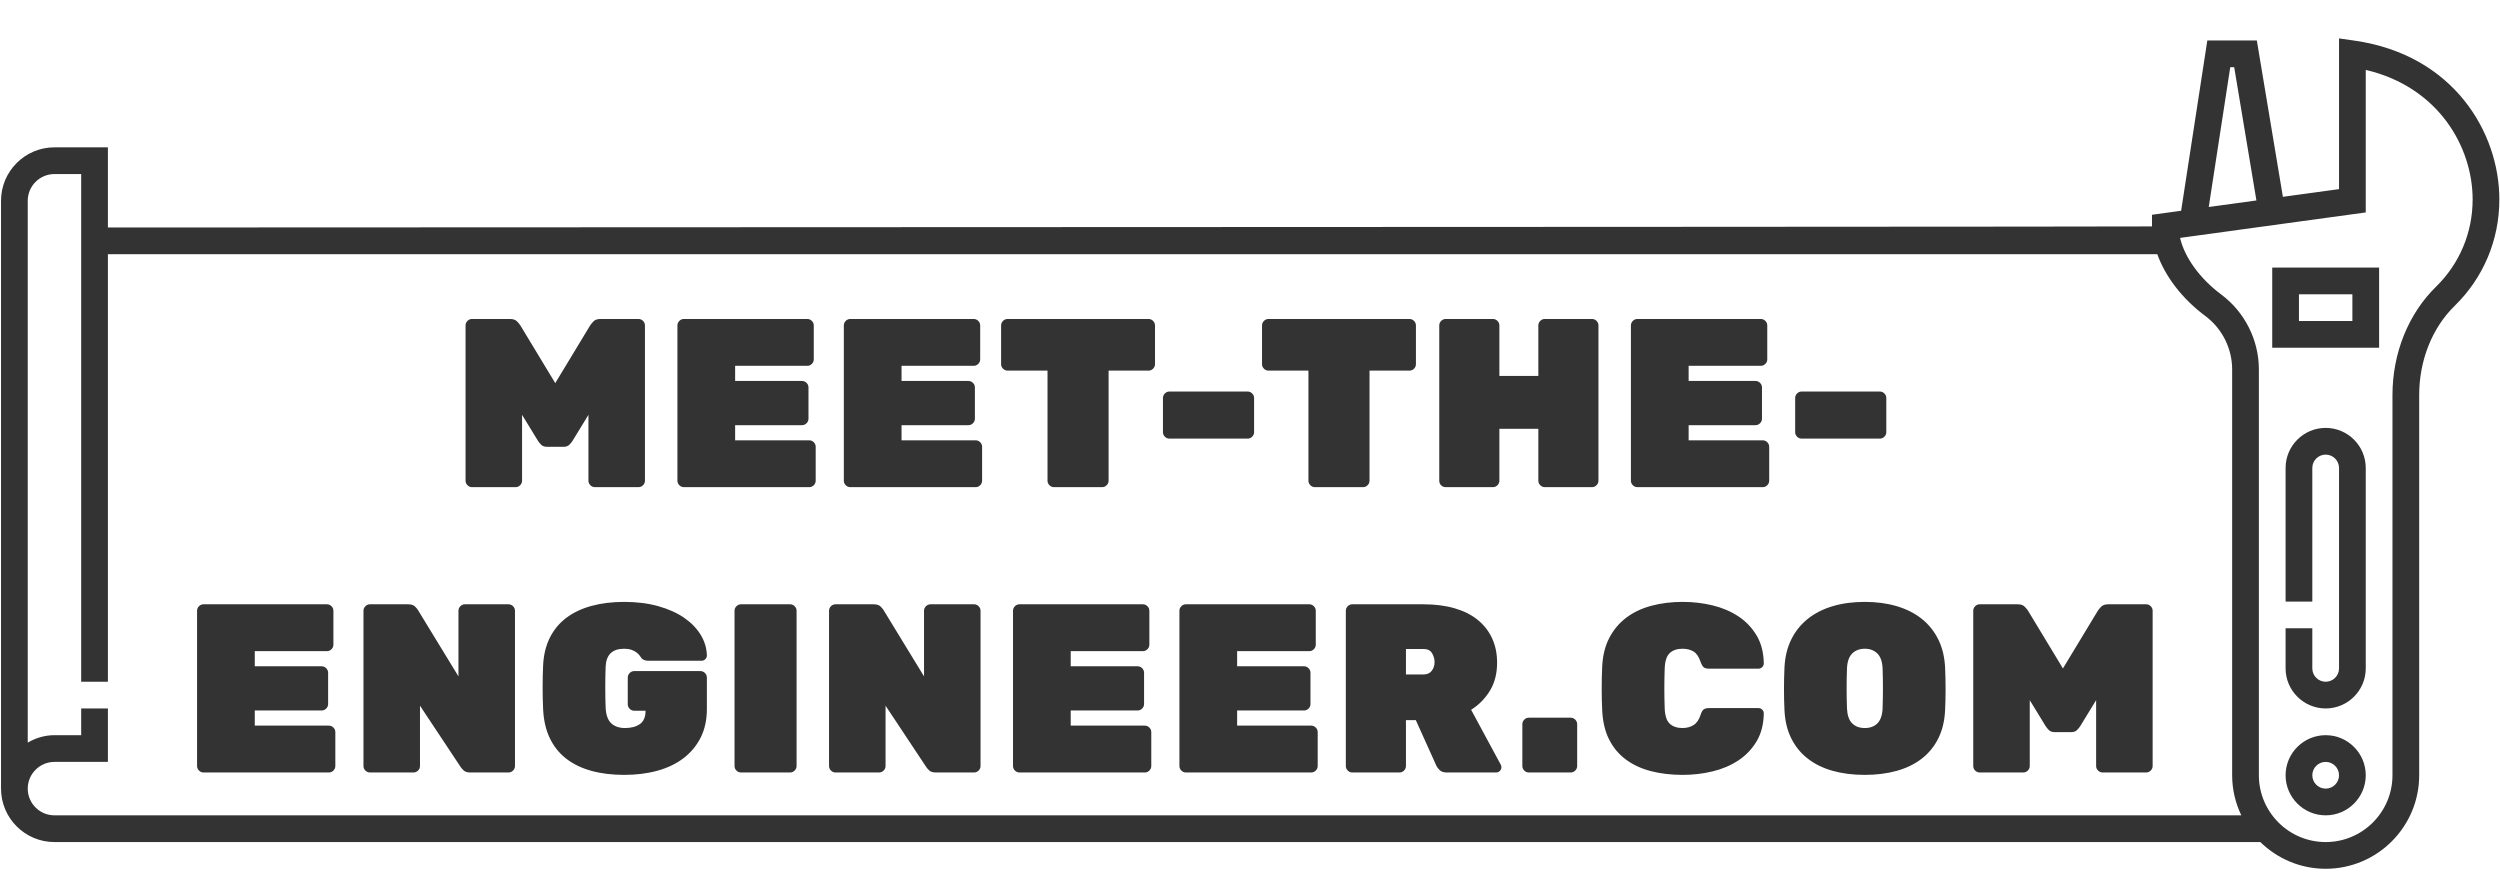<?xml version="1.0" encoding="UTF-8"?>
<svg width="1497px" height="522px" viewBox="0 0 1497 522" version="1.1" xmlns="http://www.w3.org/2000/svg" xmlns:xlink="http://www.w3.org/1999/xlink">
    <!-- Generator: Sketch 51.3 (57544) - http://www.bohemiancoding.com/sketch -->
    <title>/static/images/logo-dark</title>
    <desc>Created with Sketch.</desc>
    <defs></defs>
    <g id="/static/images/logo-dark" stroke="none" stroke-width="1" fill="none" fill-rule="evenodd">
        <g id="blueprint" transform="translate(0, 23)" fill="#333333" fill-rule="nonzero">
            <path d="M1409.74,1.304 L1400.612,0 L1400.612,90.248 L1366.996,94.856 L1351.388,1.224 L1321.748,1.224 L1306.06,103.208 L1288.612,105.6 L1288.612,112.576 C1288.612,112.72 880.612,112.936 64.612,113.224 L64.612,65.224 L32.612,65.224 C14.964,65.224 0.612,79.576 0.612,97.224 L0.612,449.224 C0.612,466.872 14.964,481.224 32.612,481.224 L1353.492,481.224 C1363.596,491.104 1377.396,497.224 1392.612,497.224 C1423.492,497.224 1448.612,472.104 1448.612,441.224 L1448.612,213.52 C1448.612,192.8 1456.356,173.344 1469.852,160.144 C1487.108,143.28 1496.612,120.64 1496.612,96.408 C1496.612,56.568 1469.428,9.816 1409.74,1.304 Z M1335.476,17.224 L1337.836,17.224 L1351.14,97.032 L1322.596,100.944 L1335.476,17.224 Z M32.612,465.224 C23.788,465.224 16.612,458.048 16.612,449.224 C16.612,440.4 23.788,433.224 32.612,433.224 L64.612,433.224 L64.612,401.224 L48.612,401.224 L48.612,417.224 L32.612,417.224 C26.756,417.224 21.34,418.92 16.612,421.672 L16.612,97.224 C16.612,88.4 23.788,81.224 32.612,81.224 L48.612,81.224 L48.612,385.224 L64.612,385.224 L64.612,129.224 L1291.796,129.224 C1296.588,142.592 1306.636,155.848 1320.5,166.176 C1330.596,173.688 1336.612,185.656 1336.612,198.192 L1336.612,441.224 C1336.612,449.824 1338.612,457.936 1342.092,465.224 L32.612,465.224 Z M1458.668,148.712 C1442.108,164.896 1432.612,188.52 1432.612,213.52 L1432.612,441.224 C1432.612,463.28 1414.668,481.224 1392.612,481.224 C1370.556,481.224 1352.612,463.28 1352.612,441.224 L1352.612,198.192 C1352.612,180.624 1344.18,163.856 1330.06,153.344 C1317.196,143.76 1308.116,131.072 1305.428,119.448 L1416.612,104.2 L1416.612,18.856 C1460.508,29.168 1480.612,65.336 1480.612,96.408 C1480.612,116.304 1472.82,134.872 1458.668,148.712 Z" id="Shape"></path>
            <path d="M1392.612,233.224 C1379.38,233.224 1368.612,243.992 1368.612,257.224 L1368.612,337.224 L1384.612,337.224 L1384.612,257.224 C1384.612,252.816 1388.204,249.224 1392.612,249.224 C1397.02,249.224 1400.612,252.816 1400.612,257.224 L1400.612,377.224 C1400.612,381.632 1397.02,385.224 1392.612,385.224 C1388.204,385.224 1384.612,381.632 1384.612,377.224 L1384.612,353.224 L1368.612,353.224 L1368.612,377.224 C1368.612,390.456 1379.38,401.224 1392.612,401.224 C1405.844,401.224 1416.612,390.456 1416.612,377.224 L1416.612,257.224 C1416.612,243.992 1405.844,233.224 1392.612,233.224 Z" id="Shape"></path>
            <path d="M1392.612,417.224 C1379.38,417.224 1368.612,427.992 1368.612,441.224 C1368.612,454.456 1379.38,465.224 1392.612,465.224 C1405.844,465.224 1416.612,454.456 1416.612,441.224 C1416.612,427.992 1405.844,417.224 1392.612,417.224 Z M1392.612,449.224 C1388.204,449.224 1384.612,445.632 1384.612,441.224 C1384.612,436.816 1388.204,433.224 1392.612,433.224 C1397.02,433.224 1400.612,436.816 1400.612,441.224 C1400.612,445.632 1397.02,449.224 1392.612,449.224 Z" id="Shape"></path>
            <path d="M1360.612,185.224 L1424.612,185.224 L1424.612,137.224 L1360.612,137.224 L1360.612,185.224 Z M1376.612,153.224 L1408.612,153.224 L1408.612,169.224 L1376.612,169.224 L1376.612,153.224 Z" id="Shape"></path>
        </g>
        <path d="M332.487,229.414 L353.366,194.885 C353.654,194.405 354.278,193.638 355.238,192.583 C356.198,191.528 357.638,191 359.558,191 L382.31,191 C383.366,191 384.278,191.384 385.046,192.151 C385.814,192.918 386.198,193.83 386.198,194.885 L386.198,287.827 C386.198,288.882 385.814,289.793 385.046,290.56 C384.278,291.328 383.366,291.711 382.31,291.711 L356.246,291.711 C355.19,291.711 354.278,291.328 353.51,290.56 C352.742,289.793 352.358,288.882 352.358,287.827 L352.358,248.406 L342.854,263.944 C342.374,264.711 341.726,265.502 340.91,266.318 C340.094,267.133 338.966,267.541 337.526,267.541 L327.447,267.541 C326.007,267.541 324.879,267.133 324.063,266.318 C323.247,265.502 322.599,264.711 322.119,263.944 L312.615,248.406 L312.615,287.827 C312.615,288.882 312.231,289.793 311.463,290.56 C310.695,291.328 309.783,291.711 308.727,291.711 L282.663,291.711 C281.607,291.711 280.695,291.328 279.927,290.56 C279.159,289.793 278.775,288.882 278.775,287.827 L278.775,194.885 C278.775,193.83 279.159,192.918 279.927,192.151 C280.695,191.384 281.607,191 282.663,191 L305.415,191 C307.335,191 308.775,191.528 309.735,192.583 C310.695,193.638 311.319,194.405 311.607,194.885 L332.487,229.414 Z M484.549,263.656 C485.605,263.656 486.517,264.04 487.285,264.807 C488.053,265.574 488.437,266.486 488.437,267.541 L488.437,287.827 C488.437,288.882 488.053,289.793 487.285,290.56 C486.517,291.328 485.605,291.711 484.549,291.711 L409.526,291.711 C408.47,291.711 407.558,291.328 406.79,290.56 C406.022,289.793 405.638,288.882 405.638,287.827 L405.638,194.885 C405.638,193.83 406.022,192.918 406.79,192.151 C407.558,191.384 408.47,191 409.526,191 L483.398,191 C484.454,191 485.365,191.384 486.133,192.151 C486.901,192.918 487.285,193.83 487.285,194.885 L487.285,215.171 C487.285,216.226 486.901,217.137 486.133,217.904 C485.365,218.672 484.454,219.055 483.398,219.055 L440.198,219.055 L440.198,228.119 L480.23,228.119 C481.286,228.119 482.198,228.503 482.966,229.27 C483.734,230.038 484.117,230.949 484.117,232.004 L484.117,250.708 C484.117,251.763 483.734,252.674 482.966,253.441 C482.198,254.208 481.286,254.592 480.23,254.592 L440.198,254.592 L440.198,263.656 L484.549,263.656 Z M584.197,263.656 C585.253,263.656 586.165,264.04 586.933,264.807 C587.701,265.574 588.085,266.486 588.085,267.541 L588.085,287.827 C588.085,288.882 587.701,289.793 586.933,290.56 C586.165,291.328 585.253,291.711 584.197,291.711 L509.173,291.711 C508.117,291.711 507.205,291.328 506.437,290.56 C505.669,289.793 505.285,288.882 505.285,287.827 L505.285,194.885 C505.285,193.83 505.669,192.918 506.437,192.151 C507.205,191.384 508.117,191 509.173,191 L583.045,191 C584.101,191 585.013,191.384 585.781,192.151 C586.549,192.918 586.933,193.83 586.933,194.885 L586.933,215.171 C586.933,216.226 586.549,217.137 585.781,217.904 C585.013,218.672 584.101,219.055 583.045,219.055 L539.845,219.055 L539.845,228.119 L579.877,228.119 C580.933,228.119 581.845,228.503 582.613,229.27 C583.381,230.038 583.765,230.949 583.765,232.004 L583.765,250.708 C583.765,251.763 583.381,252.674 582.613,253.441 C581.845,254.208 580.933,254.592 579.877,254.592 L539.845,254.592 L539.845,263.656 L584.197,263.656 Z M687.732,191 C688.788,191 689.7,191.384 690.468,192.151 C691.236,192.918 691.62,193.83 691.62,194.885 L691.62,218.048 C691.62,219.103 691.236,220.014 690.468,220.782 C689.7,221.549 688.788,221.933 687.732,221.933 L663.828,221.933 L663.828,287.827 C663.828,288.882 663.444,289.793 662.676,290.56 C661.908,291.328 660.996,291.711 659.94,291.711 L631.14,291.711 C630.084,291.711 629.173,291.328 628.405,290.56 C627.637,289.793 627.253,288.882 627.253,287.827 L627.253,221.933 L603.349,221.933 C602.293,221.933 601.381,221.549 600.613,220.782 C599.845,220.014 599.461,219.103 599.461,218.048 L599.461,194.885 C599.461,193.83 599.845,192.918 600.613,192.151 C601.381,191.384 602.293,191 603.349,191 L687.732,191 Z M747.06,234.45 C748.116,234.45 749.028,234.833 749.796,235.601 C750.564,236.368 750.948,237.279 750.948,238.334 L750.948,258.764 C750.948,259.82 750.564,260.731 749.796,261.498 C749.028,262.265 748.116,262.649 747.06,262.649 L700.26,262.649 C699.204,262.649 698.292,262.265 697.524,261.498 C696.756,260.731 696.372,259.82 696.372,258.764 L696.372,238.334 C696.372,237.279 696.756,236.368 697.524,235.601 C698.292,234.833 699.204,234.45 700.26,234.45 L747.06,234.45 Z M843.971,191 C845.027,191 845.939,191.384 846.707,192.151 C847.475,192.918 847.859,193.83 847.859,194.885 L847.859,218.048 C847.859,219.103 847.475,220.014 846.707,220.782 C845.939,221.549 845.027,221.933 843.971,221.933 L820.067,221.933 L820.067,287.827 C820.067,288.882 819.683,289.793 818.915,290.56 C818.147,291.328 817.235,291.711 816.179,291.711 L787.379,291.711 C786.323,291.711 785.411,291.328 784.643,290.56 C783.875,289.793 783.491,288.882 783.491,287.827 L783.491,221.933 L759.588,221.933 C758.532,221.933 757.62,221.549 756.852,220.782 C756.084,220.014 755.7,219.103 755.7,218.048 L755.7,194.885 C755.7,193.83 756.084,192.918 756.852,192.151 C757.62,191.384 758.532,191 759.588,191 L843.971,191 Z M953.266,191 C954.322,191 955.234,191.384 956.002,192.151 C956.77,192.918 957.154,193.83 957.154,194.885 L957.154,287.827 C957.154,288.882 956.77,289.793 956.002,290.56 C955.234,291.328 954.322,291.711 953.266,291.711 L925.042,291.711 C923.986,291.711 923.075,291.328 922.307,290.56 C921.539,289.793 921.155,288.882 921.155,287.827 L921.155,256.75 L897.827,256.75 L897.827,287.827 C897.827,288.882 897.443,289.793 896.675,290.56 C895.907,291.328 894.995,291.711 893.939,291.711 L865.715,291.711 C864.659,291.711 863.747,291.352 862.979,290.632 C862.211,289.913 861.827,288.978 861.827,287.827 L861.827,194.885 C861.827,193.83 862.211,192.918 862.979,192.151 C863.747,191.384 864.659,191 865.715,191 L893.939,191 C894.995,191 895.907,191.384 896.675,192.151 C897.443,192.918 897.827,193.83 897.827,194.885 L897.827,225.098 L921.155,225.098 L921.155,194.885 C921.155,193.83 921.539,192.918 922.307,192.151 C923.075,191.384 923.986,191 925.042,191 L953.266,191 Z M1055.506,263.656 C1056.562,263.656 1057.474,264.04 1058.242,264.807 C1059.01,265.574 1059.394,266.486 1059.394,267.541 L1059.394,287.827 C1059.394,288.882 1059.01,289.793 1058.242,290.56 C1057.474,291.328 1056.562,291.711 1055.506,291.711 L980.482,291.711 C979.426,291.711 978.514,291.328 977.746,290.56 C976.978,289.793 976.594,288.882 976.594,287.827 L976.594,194.885 C976.594,193.83 976.978,192.918 977.746,192.151 C978.514,191.384 979.426,191 980.482,191 L1054.354,191 C1055.41,191 1056.322,191.384 1057.09,192.151 C1057.858,192.918 1058.242,193.83 1058.242,194.885 L1058.242,215.171 C1058.242,216.226 1057.858,217.137 1057.09,217.904 C1056.322,218.672 1055.41,219.055 1054.354,219.055 L1011.154,219.055 L1011.154,228.119 L1051.186,228.119 C1052.242,228.119 1053.154,228.503 1053.922,229.27 C1054.69,230.038 1055.074,230.949 1055.074,232.004 L1055.074,250.708 C1055.074,251.763 1054.69,252.674 1053.922,253.441 C1053.154,254.208 1052.242,254.592 1051.186,254.592 L1011.154,254.592 L1011.154,263.656 L1055.506,263.656 Z M1125.633,234.45 C1126.689,234.45 1127.601,234.833 1128.369,235.601 C1129.137,236.368 1129.521,237.279 1129.521,238.334 L1129.521,258.764 C1129.521,259.82 1129.137,260.731 1128.369,261.498 C1127.601,262.265 1126.689,262.649 1125.633,262.649 L1078.833,262.649 C1077.777,262.649 1076.865,262.265 1076.097,261.498 C1075.329,260.731 1074.945,259.82 1074.945,258.764 L1074.945,238.334 C1074.945,237.279 1075.329,236.368 1076.097,235.601 C1076.865,234.833 1077.777,234.45 1078.833,234.45 L1125.633,234.45 Z M196.911,434.506 C197.967,434.506 198.879,434.89 199.647,435.657 C200.415,436.424 200.799,437.335 200.799,438.391 L200.799,458.677 C200.799,459.732 200.415,460.643 199.647,461.41 C198.879,462.178 197.967,462.561 196.911,462.561 L121.888,462.561 C120.832,462.561 119.92,462.178 119.152,461.41 C118.384,460.643 118,459.732 118,458.677 L118,365.734 C118,364.679 118.384,363.768 119.152,363.001 C119.92,362.233 120.832,361.85 121.888,361.85 L195.759,361.85 C196.815,361.85 197.727,362.233 198.495,363.001 C199.263,363.768 199.647,364.679 199.647,365.734 L199.647,386.021 C199.647,387.076 199.263,387.987 198.495,388.754 C197.727,389.521 196.815,389.905 195.759,389.905 L152.56,389.905 L152.56,398.969 L192.591,398.969 C193.647,398.969 194.559,399.353 195.327,400.12 C196.095,400.887 196.479,401.799 196.479,402.854 L196.479,421.557 C196.479,422.612 196.095,423.524 195.327,424.291 C194.559,425.058 193.647,425.442 192.591,425.442 L152.56,425.442 L152.56,434.506 L196.911,434.506 Z M304.479,361.85 C305.535,361.85 306.447,362.233 307.215,363.001 C307.983,363.768 308.367,364.679 308.367,365.734 L308.367,458.677 C308.367,459.732 307.983,460.643 307.215,461.41 C306.447,462.178 305.535,462.561 304.479,462.561 L281.727,462.561 C279.807,462.561 278.415,462.13 277.551,461.266 C276.687,460.403 276.111,459.732 275.823,459.252 L251.487,422.564 L251.487,458.677 C251.487,459.732 251.103,460.643 250.335,461.41 C249.567,462.178 248.655,462.561 247.599,462.561 L221.535,462.561 C220.479,462.561 219.567,462.178 218.799,461.41 C218.031,460.643 217.647,459.732 217.647,458.677 L217.647,365.734 C217.647,364.679 218.031,363.768 218.799,363.001 C219.567,362.233 220.479,361.85 221.535,361.85 L244.287,361.85 C246.207,361.85 247.599,362.281 248.463,363.145 C249.327,364.008 249.903,364.679 250.191,365.159 L274.527,405.012 L274.527,365.734 C274.527,364.679 274.911,363.768 275.679,363.001 C276.447,362.233 277.359,361.85 278.415,361.85 L304.479,361.85 Z M373.742,388.466 C366.638,388.466 362.942,392.063 362.654,399.257 C362.366,407.218 362.366,415.371 362.654,423.715 C362.846,428.032 363.95,431.149 365.966,433.067 C367.982,434.986 370.766,435.945 374.318,435.945 C377.966,435.945 380.918,435.153 383.174,433.571 C385.43,431.988 386.558,429.327 386.558,425.586 L379.79,425.586 C378.734,425.586 377.822,425.202 377.054,424.435 C376.286,423.667 375.902,422.756 375.902,421.701 L375.902,405.731 C375.902,404.676 376.286,403.765 377.054,402.998 C377.822,402.23 378.734,401.847 379.79,401.847 L419.39,401.847 C420.446,401.847 421.358,402.23 422.126,402.998 C422.894,403.765 423.278,404.676 423.278,405.731 L423.278,424.435 C423.278,430.957 422.054,436.664 419.606,441.556 C417.158,446.447 413.75,450.572 409.382,453.929 C405.014,457.286 399.806,459.804 393.758,461.482 C387.71,463.161 381.038,464 373.742,464 C366.446,464 359.87,463.185 354.014,461.554 C348.158,459.924 343.142,457.478 338.966,454.217 C334.79,450.955 331.527,446.855 329.175,441.915 C326.823,436.976 325.503,431.149 325.215,424.435 C325.023,420.502 324.927,416.234 324.927,411.63 C324.927,407.026 325.023,402.662 325.215,398.538 C325.503,392.207 326.847,386.644 329.247,381.848 C331.647,377.052 334.958,373.072 339.182,369.907 C343.406,366.741 348.446,364.368 354.302,362.785 C360.158,361.202 366.638,360.411 373.742,360.411 C381.326,360.411 388.166,361.274 394.262,363.001 C400.358,364.727 405.518,367.053 409.742,369.979 C413.966,372.904 417.254,376.309 419.606,380.194 C421.958,384.078 423.182,388.179 423.278,392.495 C423.278,393.358 422.966,394.101 422.342,394.725 C421.718,395.348 420.974,395.66 420.11,395.66 L388.286,395.66 C386.366,395.66 384.974,395.133 384.11,394.077 C383.822,393.694 383.462,393.19 383.03,392.567 C382.598,391.943 381.974,391.32 381.158,390.696 C380.342,390.073 379.334,389.545 378.134,389.114 C376.934,388.682 375.47,388.466 373.742,388.466 Z M443.726,462.561 C442.67,462.561 441.758,462.178 440.99,461.41 C440.222,460.643 439.838,459.732 439.838,458.677 L439.838,365.734 C439.838,364.679 440.222,363.768 440.99,363.001 C441.758,362.233 442.67,361.85 443.726,361.85 L473.102,361.85 C474.158,361.85 475.07,362.233 475.838,363.001 C476.606,363.768 476.99,364.679 476.99,365.734 L476.99,458.677 C476.99,459.732 476.606,460.643 475.838,461.41 C475.07,462.178 474.158,462.561 473.102,462.561 L443.726,462.561 Z M583.261,361.85 C584.317,361.85 585.229,362.233 585.997,363.001 C586.765,363.768 587.149,364.679 587.149,365.734 L587.149,458.677 C587.149,459.732 586.765,460.643 585.997,461.41 C585.229,462.178 584.317,462.561 583.261,462.561 L560.509,462.561 C558.589,462.561 557.197,462.13 556.333,461.266 C555.469,460.403 554.893,459.732 554.605,459.252 L530.269,422.564 L530.269,458.677 C530.269,459.732 529.885,460.643 529.117,461.41 C528.349,462.178 527.437,462.561 526.381,462.561 L500.317,462.561 C499.261,462.561 498.349,462.178 497.581,461.41 C496.813,460.643 496.429,459.732 496.429,458.677 L496.429,365.734 C496.429,364.679 496.813,363.768 497.581,363.001 C498.349,362.233 499.261,361.85 500.317,361.85 L523.069,361.85 C524.989,361.85 526.381,362.281 527.245,363.145 C528.109,364.008 528.685,364.679 528.973,365.159 L553.309,405.012 L553.309,365.734 C553.309,364.679 553.693,363.768 554.461,363.001 C555.229,362.233 556.141,361.85 557.197,361.85 L583.261,361.85 Z M685.5,434.506 C686.556,434.506 687.468,434.89 688.236,435.657 C689.004,436.424 689.388,437.335 689.388,438.391 L689.388,458.677 C689.388,459.732 689.004,460.643 688.236,461.41 C687.468,462.178 686.556,462.561 685.5,462.561 L610.477,462.561 C609.421,462.561 608.509,462.178 607.741,461.41 C606.973,460.643 606.589,459.732 606.589,458.677 L606.589,365.734 C606.589,364.679 606.973,363.768 607.741,363.001 C608.509,362.233 609.421,361.85 610.477,361.85 L684.348,361.85 C685.404,361.85 686.316,362.233 687.084,363.001 C687.852,363.768 688.236,364.679 688.236,365.734 L688.236,386.021 C688.236,387.076 687.852,387.987 687.084,388.754 C686.316,389.521 685.404,389.905 684.348,389.905 L641.148,389.905 L641.148,398.969 L681.18,398.969 C682.236,398.969 683.148,399.353 683.916,400.12 C684.684,400.887 685.068,401.799 685.068,402.854 L685.068,421.557 C685.068,422.612 684.684,423.524 683.916,424.291 C683.148,425.058 682.236,425.442 681.18,425.442 L641.148,425.442 L641.148,434.506 L685.5,434.506 Z M785.147,434.506 C786.203,434.506 787.115,434.89 787.883,435.657 C788.651,436.424 789.035,437.335 789.035,438.391 L789.035,458.677 C789.035,459.732 788.651,460.643 787.883,461.41 C787.115,462.178 786.203,462.561 785.147,462.561 L710.124,462.561 C709.068,462.561 708.156,462.178 707.388,461.41 C706.62,460.643 706.236,459.732 706.236,458.677 L706.236,365.734 C706.236,364.679 706.62,363.768 707.388,363.001 C708.156,362.233 709.068,361.85 710.124,361.85 L783.995,361.85 C785.051,361.85 785.963,362.233 786.731,363.001 C787.499,363.768 787.883,364.679 787.883,365.734 L787.883,386.021 C787.883,387.076 787.499,387.987 786.731,388.754 C785.963,389.521 785.051,389.905 783.995,389.905 L740.796,389.905 L740.796,398.969 L780.827,398.969 C781.883,398.969 782.795,399.353 783.563,400.12 C784.331,400.887 784.715,401.799 784.715,402.854 L784.715,421.557 C784.715,422.612 784.331,423.524 783.563,424.291 C782.795,425.058 781.883,425.442 780.827,425.442 L740.796,425.442 L740.796,434.506 L785.147,434.506 Z M898.619,457.813 C898.907,458.389 899.051,458.916 899.051,459.396 C899.051,460.259 898.739,461.003 898.115,461.626 C897.491,462.25 896.747,462.561 895.883,462.561 L866.363,462.561 C864.443,462.561 863.003,462.082 862.043,461.123 C861.083,460.163 860.459,459.348 860.171,458.677 L847.787,431.197 L841.883,431.197 L841.883,458.677 C841.883,459.732 841.499,460.643 840.731,461.41 C839.963,462.178 839.051,462.561 837.995,462.561 L809.771,462.561 C808.715,462.561 807.803,462.178 807.035,461.41 C806.267,460.643 805.883,459.732 805.883,458.677 L805.883,365.734 C805.883,364.679 806.267,363.768 807.035,363.001 C807.803,362.233 808.715,361.85 809.771,361.85 L852.395,361.85 C859.307,361.85 865.499,362.641 870.971,364.224 C876.443,365.806 881.051,368.108 884.795,371.13 C888.539,374.151 891.419,377.82 893.435,382.136 C895.451,386.452 896.459,391.344 896.459,396.811 C896.459,403.333 895.019,408.944 892.139,413.644 C889.259,418.344 885.515,422.133 880.907,425.01 L898.619,457.813 Z M841.883,403.861 L852.395,403.861 C854.603,403.861 856.259,403.118 857.363,401.631 C858.467,400.144 859.019,398.442 859.019,396.523 C859.019,394.605 858.515,392.807 857.507,391.128 C856.499,389.45 854.795,388.61 852.395,388.61 L841.883,388.61 L841.883,403.861 Z M940.522,429.758 C941.578,429.758 942.49,430.142 943.258,430.909 C944.026,431.676 944.41,432.588 944.41,433.643 L944.41,458.677 C944.41,459.732 944.026,460.643 943.258,461.41 C942.49,462.178 941.578,462.561 940.522,462.561 L915.467,462.561 C914.411,462.561 913.499,462.178 912.731,461.41 C911.963,460.643 911.579,459.732 911.579,458.677 L911.579,433.643 C911.579,432.588 911.963,431.676 912.731,430.909 C913.499,430.142 914.411,429.758 915.467,429.758 L940.522,429.758 Z M996.826,400.12 C996.538,408.081 996.538,416.138 996.826,424.291 C997.018,428.703 998.05,431.748 999.922,433.427 C1001.794,435.105 1004.314,435.945 1007.482,435.945 C1009.978,435.945 1012.162,435.369 1014.034,434.218 C1015.906,433.067 1017.322,431.053 1018.282,428.175 C1018.762,426.545 1019.362,425.442 1020.082,424.866 C1020.802,424.291 1021.978,424.003 1023.61,424.003 L1052.986,424.003 C1053.85,424.003 1054.594,424.315 1055.218,424.938 C1055.842,425.562 1056.154,426.305 1056.154,427.168 C1056.058,433.691 1054.618,439.278 1051.834,443.93 C1049.05,448.582 1045.402,452.394 1040.89,455.368 C1036.378,458.341 1031.242,460.523 1025.482,461.914 C1019.722,463.305 1013.77,464 1007.626,464 C1000.714,464 994.378,463.257 988.618,461.77 C982.858,460.283 977.842,457.957 973.57,454.792 C969.298,451.627 965.938,447.598 963.49,442.707 C961.042,437.815 959.674,431.916 959.386,425.01 C959.194,421.078 959.098,416.857 959.098,412.349 C959.098,407.841 959.194,403.525 959.386,399.401 C959.674,392.687 961.09,386.884 963.634,381.992 C966.178,377.1 969.586,373.048 973.858,369.835 C978.13,366.622 983.146,364.248 988.906,362.713 C994.666,361.178 1000.906,360.411 1007.626,360.411 C1013.77,360.411 1019.722,361.106 1025.482,362.497 C1031.242,363.888 1036.378,366.07 1040.89,369.043 C1045.402,372.017 1049.05,375.829 1051.834,380.481 C1054.618,385.133 1056.058,390.72 1056.154,397.243 C1056.154,398.106 1055.842,398.849 1055.218,399.473 C1054.594,400.096 1053.85,400.408 1052.986,400.408 L1023.61,400.408 C1021.978,400.408 1020.826,400.12 1020.154,399.545 C1019.482,398.969 1018.858,397.866 1018.282,396.236 C1017.226,393.166 1015.786,391.104 1013.962,390.049 C1012.138,388.994 1009.978,388.466 1007.482,388.466 C1004.314,388.466 1001.794,389.306 999.922,390.984 C998.05,392.663 997.018,395.708 996.826,400.12 Z M1164.729,399.832 C1164.921,403.957 1165.017,408.225 1165.017,412.637 C1165.017,417.049 1164.921,421.222 1164.729,425.154 C1164.441,431.581 1163.097,437.216 1160.697,442.059 C1158.297,446.903 1155.009,450.955 1150.833,454.217 C1146.657,457.478 1141.665,459.924 1135.857,461.554 C1130.049,463.185 1123.641,464 1116.633,464 C1109.529,464 1103.097,463.185 1097.337,461.554 C1091.577,459.924 1086.609,457.478 1082.433,454.217 C1078.257,450.955 1074.969,446.903 1072.569,442.059 C1070.169,437.216 1068.826,431.581 1068.538,425.154 C1068.346,421.222 1068.25,417.049 1068.25,412.637 C1068.25,408.225 1068.346,403.957 1068.538,399.832 C1068.826,393.502 1070.169,387.891 1072.569,382.999 C1074.969,378.107 1078.257,373.983 1082.433,370.626 C1086.609,367.269 1091.577,364.727 1097.337,363.001 C1103.097,361.274 1109.529,360.411 1116.633,360.411 C1123.641,360.411 1130.049,361.274 1135.857,363.001 C1141.665,364.727 1146.657,367.269 1150.833,370.626 C1155.009,373.983 1158.297,378.107 1160.697,382.999 C1163.097,387.891 1164.441,393.502 1164.729,399.832 Z M1105.977,424.291 C1106.169,428.319 1107.201,431.269 1109.073,433.139 C1110.945,435.009 1113.465,435.945 1116.633,435.945 C1119.801,435.945 1122.321,435.009 1124.193,433.139 C1126.065,431.269 1127.097,428.319 1127.289,424.291 C1127.577,416.138 1127.577,408.081 1127.289,400.12 C1127.097,396.092 1126.041,393.142 1124.121,391.272 C1122.201,389.402 1119.705,388.466 1116.633,388.466 C1113.561,388.466 1111.065,389.402 1109.145,391.272 C1107.225,393.142 1106.169,396.092 1105.977,400.12 C1105.689,408.081 1105.689,416.138 1105.977,424.291 Z M1235.288,400.264 L1256.168,365.734 C1256.456,365.255 1257.08,364.487 1258.04,363.432 C1259,362.377 1260.44,361.85 1262.36,361.85 L1285.112,361.85 C1286.168,361.85 1287.08,362.233 1287.848,363.001 C1288.616,363.768 1289,364.679 1289,365.734 L1289,458.677 C1289,459.732 1288.616,460.643 1287.848,461.41 C1287.08,462.178 1286.168,462.561 1285.112,462.561 L1259.048,462.561 C1257.992,462.561 1257.08,462.178 1256.312,461.41 C1255.544,460.643 1255.16,459.732 1255.16,458.677 L1255.16,419.255 L1245.656,434.794 C1245.176,435.561 1244.528,436.352 1243.712,437.168 C1242.896,437.983 1241.768,438.391 1240.328,438.391 L1230.248,438.391 C1228.808,438.391 1227.68,437.983 1226.864,437.168 C1226.048,436.352 1225.4,435.561 1224.92,434.794 L1215.417,419.255 L1215.417,458.677 C1215.417,459.732 1215.033,460.643 1214.265,461.41 C1213.497,462.178 1212.585,462.561 1211.529,462.561 L1185.465,462.561 C1184.409,462.561 1183.497,462.178 1182.729,461.41 C1181.961,460.643 1181.577,459.732 1181.577,458.677 L1181.577,365.734 C1181.577,364.679 1181.961,363.768 1182.729,363.001 C1183.497,362.233 1184.409,361.85 1185.465,361.85 L1208.217,361.85 C1210.137,361.85 1211.577,362.377 1212.537,363.432 C1213.497,364.487 1214.121,365.255 1214.409,365.734 L1235.288,400.264 Z" id="MEET-THE-ENGINEER.COM" fill="#333333"></path>
    </g>
</svg>